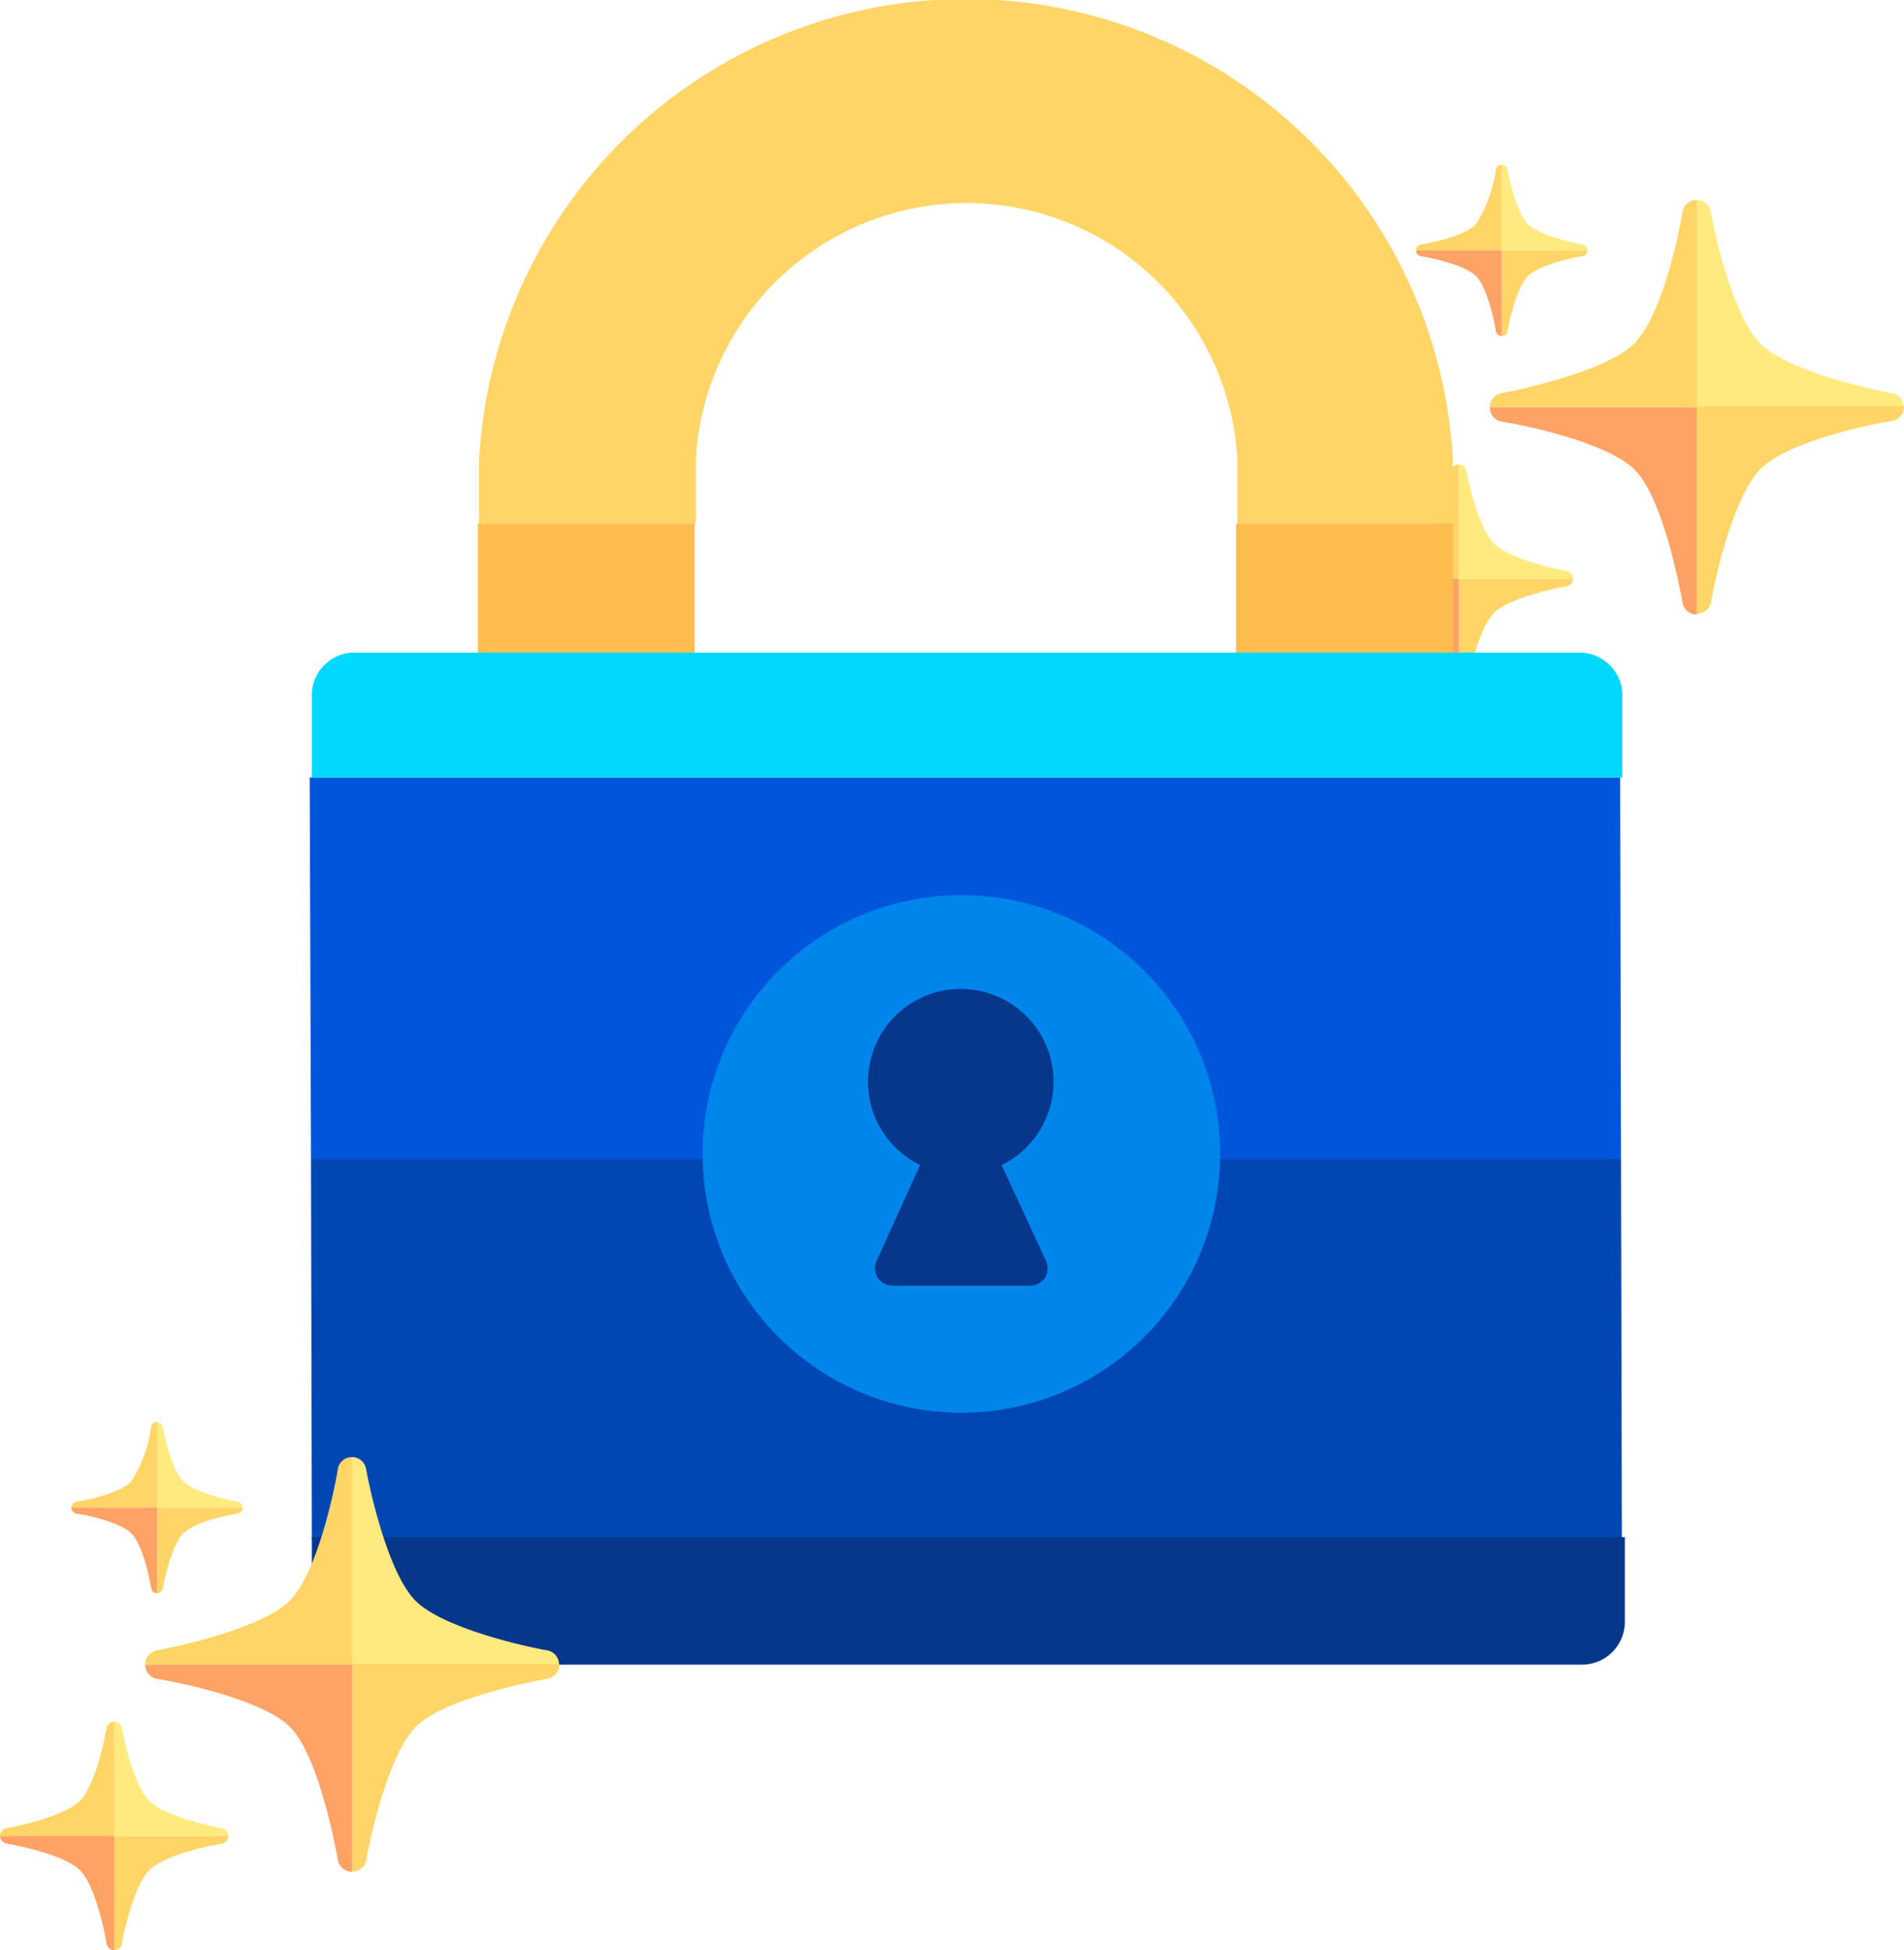 <svg xmlns="http://www.w3.org/2000/svg" viewBox="0 0 133.41 136.62"><defs><style>.cls-1{fill:#ffea80}.cls-2{fill:#ffd567}.cls-3{fill:#ffa266}.cls-4{fill:#ffbd4f}.cls-8{fill:#06378b}</style></defs><g id="Layer_2" data-name="Layer 2"><g id="Layer_1-2" data-name="Layer 1"><path class="cls-1" d="M133.39 28.54a1 1 0 00-.83-1c-1.94-.34-7.38-1.63-9.22-3.47s-3.12-7.3-3.47-9.24a1 1 0 00-1-.83v14.54z"/><path class="cls-2" d="M118.89 14a1 1 0 00-1 .84c-.32 1.94-1.53 7.38-3.36 9.21s-7.31 3.12-9.31 3.49a1 1 0 00-.83 1h14.5zM118.89 28.54V43a1 1 0 001-.83c.34-2 1.64-7.48 3.47-9.32s7.27-3.05 9.21-3.36a1 1 0 00.84-1h-14.52z"/><path class="cls-3" d="M104.39 28.54a1 1 0 00.83 1c2 .31 7.47 1.53 9.31 3.36s3 7.34 3.36 9.31a1 1 0 001 .84V28.54z"/><path class="cls-1" d="M111.22 17.54a.42.42 0 00-.34-.41c-.81-.14-3.06-.67-3.82-1.43s-1.29-3-1.43-3.82a.42.42 0 00-.41-.34v6z"/><path class="cls-2" d="M105.22 11.54a.42.42 0 00-.41.35 9.41 9.41 0 01-1.39 3.81c-.76.81-3 1.29-3.86 1.43a.42.42 0 00-.34.41h6zM105.22 17.54v6a.43.43 0 00.41-.34c.14-.82.67-3.1 1.43-3.86s3-1.26 3.81-1.39a.43.43 0 00.35-.41z"/><path class="cls-3" d="M99.22 17.54a.42.42 0 00.35.41c.81.13 3.09.63 3.85 1.39s1.26 3 1.39 3.85a.41.41 0 00.41.35v-6z"/><path class="cls-1" d="M110.22 40.54a.54.54 0 00-.46-.54c-1.07-.19-4.07-.9-5.08-1.92s-1.73-4-1.92-5.08a.54.54 0 00-.54-.46v8z"/><path class="cls-2" d="M102.22 32.54a.54.54 0 00-.54.46c-.18 1.07-.85 4.07-1.86 5.08s-4.06 1.73-5.14 1.92a.54.54 0 00-.46.54h8zM102.22 40.54v8a.55.55 0 00.54-.46c.19-1.08.91-4.13 1.92-5.14s4-1.68 5.08-1.86a.56.56 0 00.46-.54z"/><path class="cls-3" d="M94.22 40.54a.56.56 0 00.46.54c1.09.18 4.13.85 5.14 1.86s1.68 4.05 1.86 5.14a.55.55 0 00.54.46v-8z"/><path class="cls-4" d="M33.48 36.67h15.19v11.87H33.48z"/><path d="M21.79 81.17l.06 26.7h91.79l-.06-26.7z" fill="#0047b4"/><path d="M113.52 54.47H21.7l.09 26.7h91.79z" fill="#0056db"/><circle cx="67.36" cy="80.84" r="18.13" fill="#0085eb"/><path class="cls-8" d="M70.18 81.62a6.5 6.5 0 10-8.71-3 6.58 6.58 0 003 3l-3 6.61a1.32 1.32 0 000 1.25 1.26 1.26 0 001.09.59h9.58a1.28 1.28 0 001.1-.59 1.32 1.32 0 000-1.25z"/><path class="cls-4" d="M86.61 36.67h15.19v11.87H86.61z"/><path class="cls-8" d="M21.85 113.8a3 3 0 002.82 2.82h86.18a3 3 0 003-3v-5.93h-92z"/><path d="M113.67 48.54a3 3 0 00-3-2.82h-86a3 3 0 00-2.82 2.82v5.93h91.82z" fill="#00d8ff"/><path class="cls-2" d="M101.8 32.16a34.17 34.17 0 00-68.23 0v4.51h15.19v-4.51a19 19 0 0137.94 0v4.51h15.1z"/><path class="cls-1" d="M39.17 116.62a1 1 0 00-.83-1c-1.94-.34-7.38-1.63-9.22-3.47s-3.12-7.3-3.47-9.24a1 1 0 00-1-.83v14.54z"/><path class="cls-2" d="M24.67 102.08a1 1 0 00-1 .84c-.32 1.94-1.53 7.38-3.36 9.21S13 115.25 11 115.62a1 1 0 00-.83 1h14.5zM24.67 116.62v14.5a1 1 0 001-.83c.34-2 1.64-7.48 3.47-9.32s7.27-3 9.21-3.36a1 1 0 00.84-1H24.67z"/><path class="cls-3" d="M10.17 116.62a1 1 0 00.83 1c2 .31 7.47 1.53 9.31 3.36s3 7.34 3.36 9.31a1 1 0 001 .84v-14.51z"/><path class="cls-1" d="M17 105.62a.42.42 0 00-.34-.41c-.81-.14-3.06-.67-3.82-1.43s-1.29-3-1.43-3.82a.42.42 0 00-.41-.34v6z"/><path class="cls-2" d="M11 99.62a.42.42 0 00-.41.35 9.41 9.41 0 01-1.39 3.81c-.76.81-3 1.29-3.86 1.43a.42.42 0 00-.34.41h6zM11 105.62v6a.42.42 0 00.41-.34c.14-.82.67-3.1 1.43-3.86s3-1.26 3.81-1.39a.42.42 0 00.35-.41z"/><path class="cls-3" d="M5 105.62a.41.41 0 00.35.41c.81.13 3.09.63 3.85 1.39s1.26 3 1.39 3.85a.42.42 0 00.41.35v-6z"/><path class="cls-1" d="M16 128.62a.54.54 0 00-.46-.54c-1.07-.19-4.07-.9-5.08-1.92s-1.73-4-1.92-5.08a.54.54 0 00-.54-.46v8z"/><path class="cls-2" d="M8 120.62a.55.55 0 00-.54.46c-.18 1.07-.85 4.07-1.86 5.08s-4.06 1.73-5.14 1.92a.54.54 0 00-.46.54h8zM8 128.62v8a.54.54 0 00.54-.46c.19-1.08.91-4.13 1.92-5.14s4-1.68 5.08-1.86a.55.55 0 00.46-.54z"/><path class="cls-3" d="M0 128.62a.55.55 0 00.46.54c1.09.18 4.13.85 5.14 1.86s1.68 4 1.86 5.14a.55.55 0 00.54.46v-8z"/></g></g></svg>